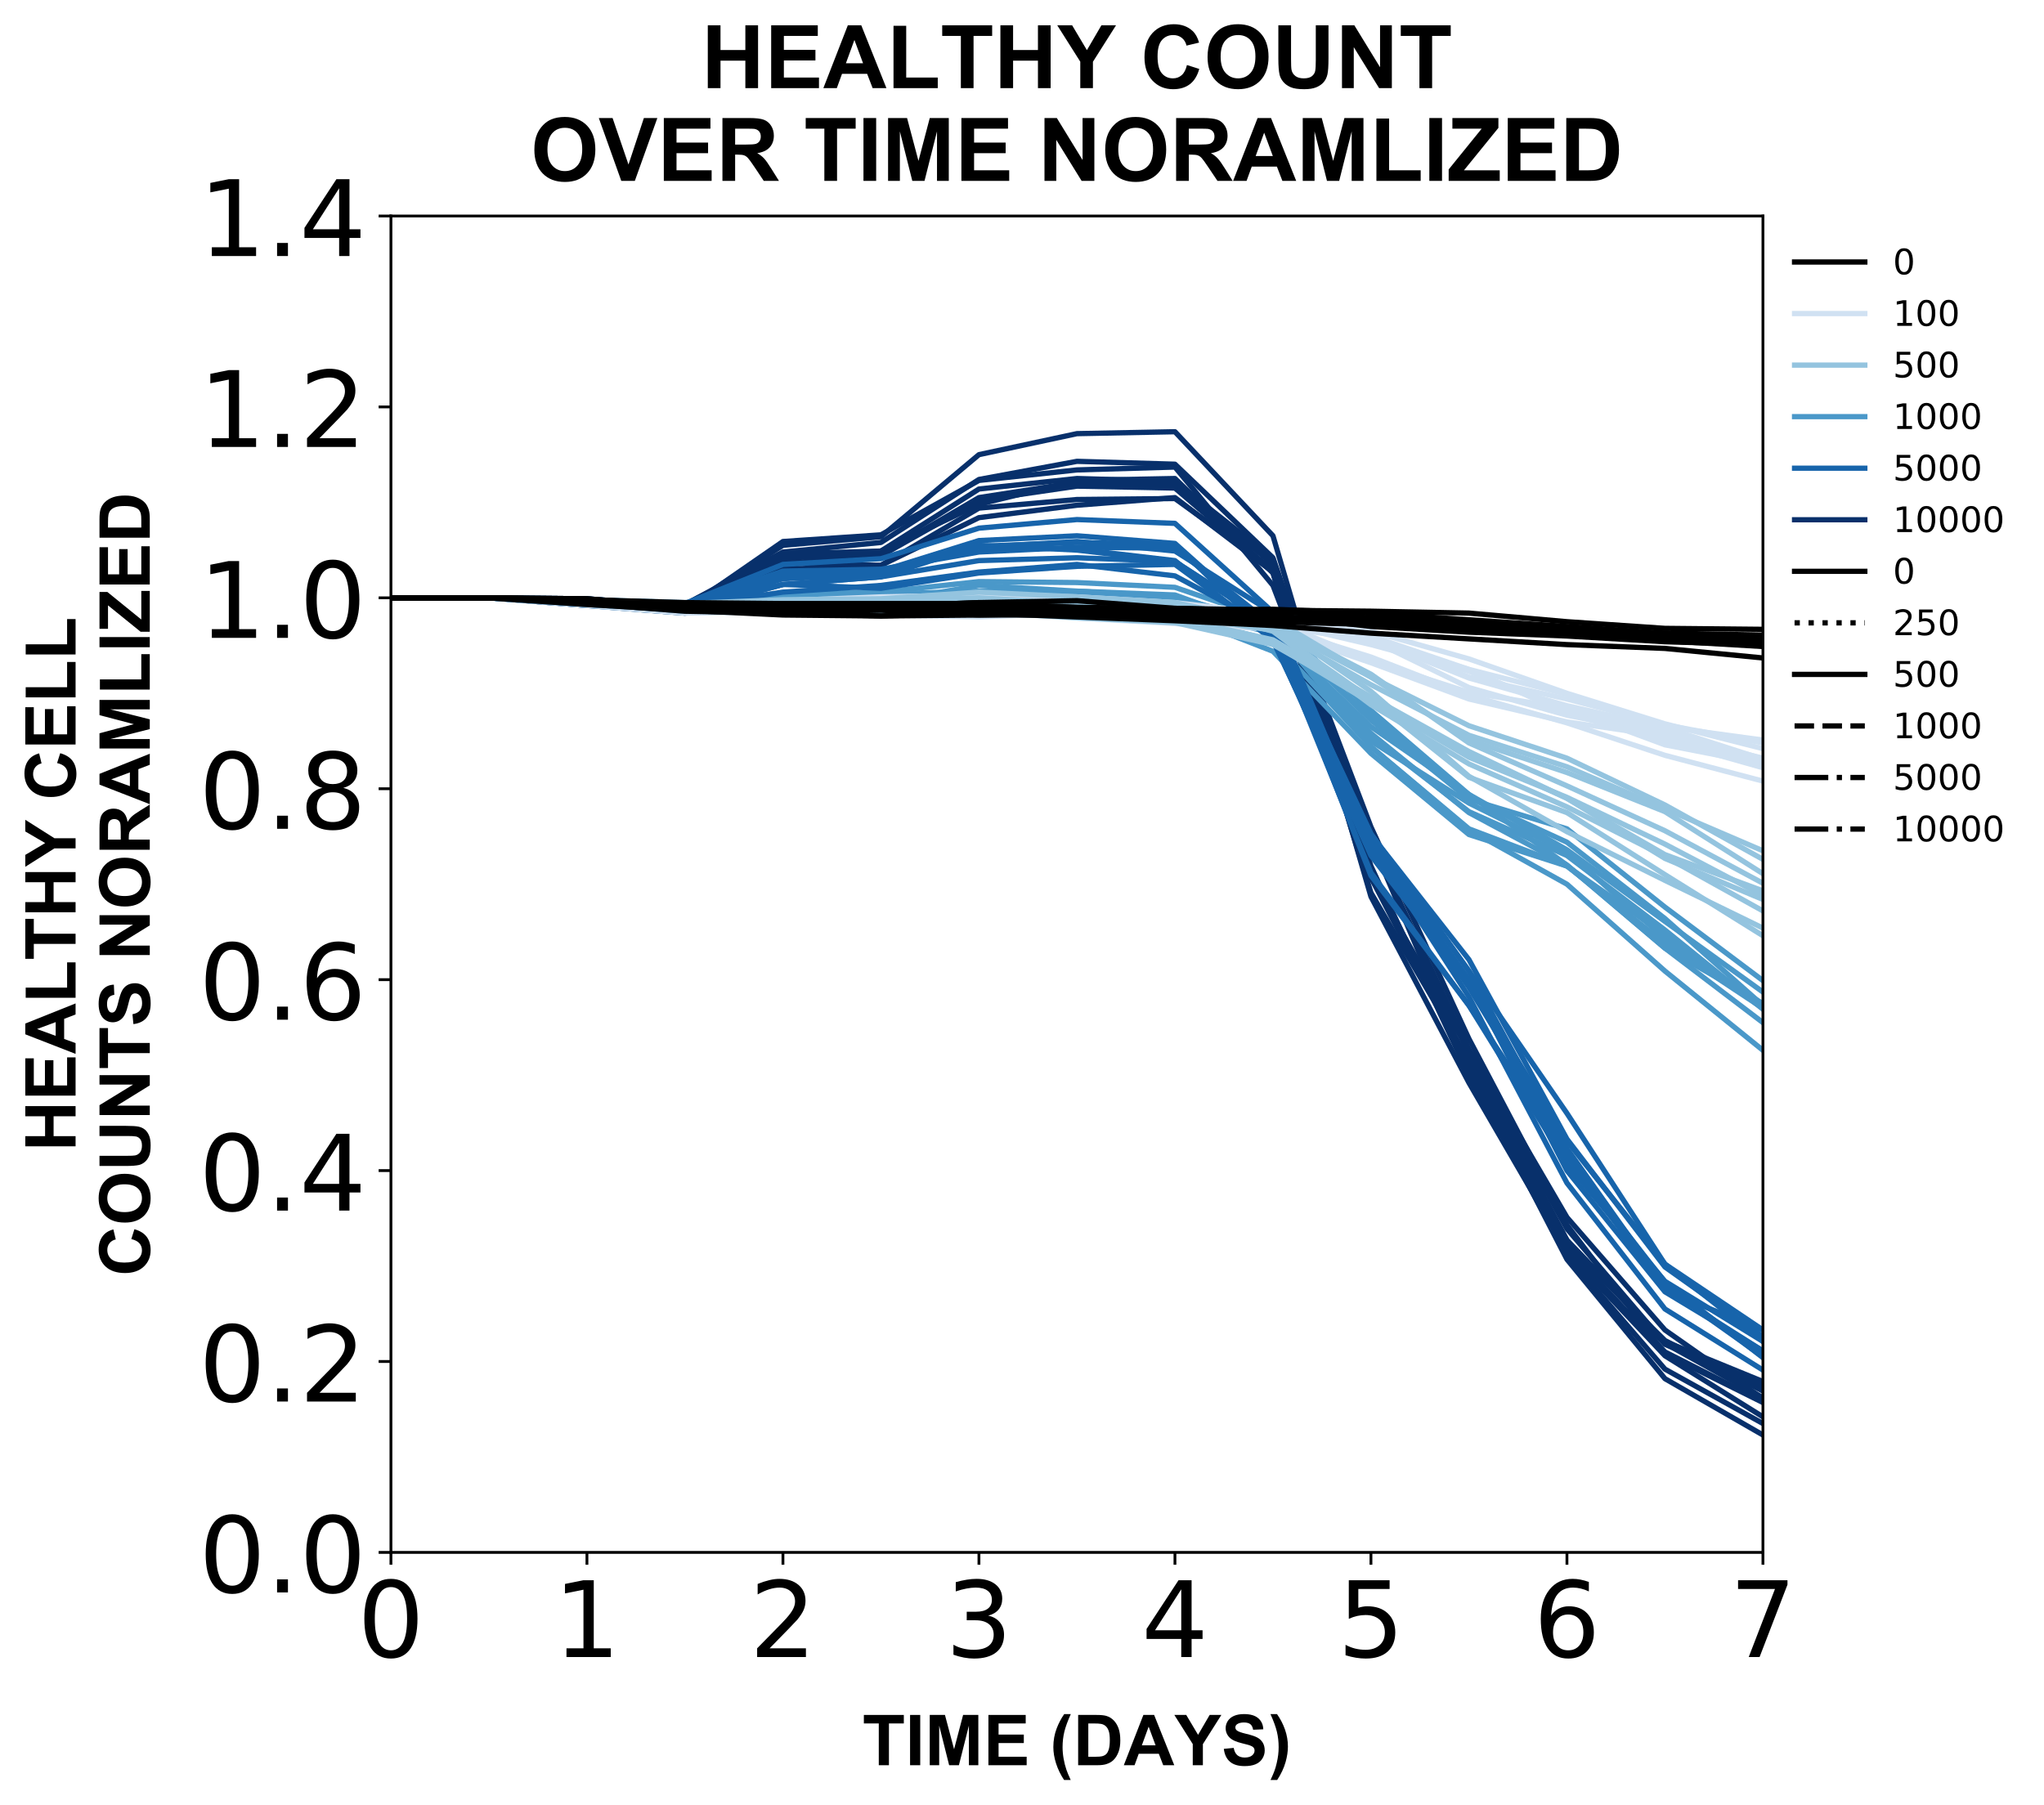 <?xml version="1.0" encoding="utf-8" standalone="no"?>
<!DOCTYPE svg PUBLIC "-//W3C//DTD SVG 1.1//EN"
  "http://www.w3.org/Graphics/SVG/1.1/DTD/svg11.dtd">
<!-- Created with matplotlib (https://matplotlib.org/) -->
<svg height="514.025pt" version="1.1" viewBox="0 0 581.91 514.025" width="581.91pt" xmlns="http://www.w3.org/2000/svg" xmlns:xlink="http://www.w3.org/1999/xlink">
 <defs>
  <style type="text/css">
*{stroke-linecap:butt;stroke-linejoin:round;}
  </style>
 </defs>
 <g id="figure_1">
  <g id="patch_1">
   <path d="M 0 514.025 
L 581.91 514.025 
L 581.91 0 
L 0 0 
z
" style="fill:#ffffff;"/>
  </g>
  <g id="axes_1">
   <g id="patch_2">
    <path d="M 111.297 442.022 
L 501.897 442.022 
L 501.897 61.502 
L 111.297 61.502 
z
" style="fill:#ffffff;"/>
   </g>
   <g id="matplotlib.axis_1">
    <g id="xtick_1">
     <g id="line2d_1">
      <defs>
       <path d="M 0 0 
L 0 3.5 
" id="m0e030bf7d9" style="stroke:#000000;stroke-width:0.8;"/>
      </defs>
      <g>
       <use style="stroke:#000000;stroke-width:0.8;" x="111.297" xlink:href="#m0e030bf7d9" y="442.022"/>
      </g>
     </g>
     <g id="text_1">
      <!-- 0 -->
      <defs>
       <path d="M 31.781 66.406 
Q 24.172 66.406 20.328 58.906 
Q 16.5 51.422 16.5 36.375 
Q 16.5 21.391 20.328 13.891 
Q 24.172 6.391 31.781 6.391 
Q 39.453 6.391 43.281 13.891 
Q 47.125 21.391 47.125 36.375 
Q 47.125 51.422 43.281 58.906 
Q 39.453 66.406 31.781 66.406 
z
M 31.781 74.219 
Q 44.047 74.219 50.516 64.516 
Q 56.984 54.828 56.984 36.375 
Q 56.984 17.969 50.516 8.266 
Q 44.047 -1.422 31.781 -1.422 
Q 19.531 -1.422 13.062 8.266 
Q 6.594 17.969 6.594 36.375 
Q 6.594 54.828 13.062 64.516 
Q 19.531 74.219 31.781 74.219 
z
" id="DejaVuSans-48"/>
      </defs>
      <g transform="translate(101.754 471.817)scale(0.3 -0.3)">
       <use xlink:href="#DejaVuSans-48"/>
      </g>
     </g>
    </g>
    <g id="xtick_2">
     <g id="line2d_2">
      <g>
       <use style="stroke:#000000;stroke-width:0.8;" x="167.097" xlink:href="#m0e030bf7d9" y="442.022"/>
      </g>
     </g>
     <g id="text_2">
      <!-- 1 -->
      <defs>
       <path d="M 12.406 8.297 
L 28.516 8.297 
L 28.516 63.922 
L 10.984 60.406 
L 10.984 69.391 
L 28.422 72.906 
L 38.281 72.906 
L 38.281 8.297 
L 54.391 8.297 
L 54.391 0 
L 12.406 0 
z
" id="DejaVuSans-49"/>
      </defs>
      <g transform="translate(157.554 471.817)scale(0.3 -0.3)">
       <use xlink:href="#DejaVuSans-49"/>
      </g>
     </g>
    </g>
    <g id="xtick_3">
     <g id="line2d_3">
      <g>
       <use style="stroke:#000000;stroke-width:0.8;" x="222.898" xlink:href="#m0e030bf7d9" y="442.022"/>
      </g>
     </g>
     <g id="text_3">
      <!-- 2 -->
      <defs>
       <path d="M 19.188 8.297 
L 53.609 8.297 
L 53.609 0 
L 7.328 0 
L 7.328 8.297 
Q 12.938 14.109 22.625 23.891 
Q 32.328 33.688 34.812 36.531 
Q 39.547 41.844 41.422 45.531 
Q 43.312 49.219 43.312 52.781 
Q 43.312 58.594 39.234 62.25 
Q 35.156 65.922 28.609 65.922 
Q 23.969 65.922 18.812 64.312 
Q 13.672 62.703 7.812 59.422 
L 7.812 69.391 
Q 13.766 71.781 18.938 73 
Q 24.125 74.219 28.422 74.219 
Q 39.75 74.219 46.484 68.547 
Q 53.219 62.891 53.219 53.422 
Q 53.219 48.922 51.531 44.891 
Q 49.859 40.875 45.406 35.406 
Q 44.188 33.984 37.641 27.219 
Q 31.109 20.453 19.188 8.297 
z
" id="DejaVuSans-50"/>
      </defs>
      <g transform="translate(213.354 471.817)scale(0.3 -0.3)">
       <use xlink:href="#DejaVuSans-50"/>
      </g>
     </g>
    </g>
    <g id="xtick_4">
     <g id="line2d_4">
      <g>
       <use style="stroke:#000000;stroke-width:0.8;" x="278.697" xlink:href="#m0e030bf7d9" y="442.022"/>
      </g>
     </g>
     <g id="text_4">
      <!-- 3 -->
      <defs>
       <path d="M 40.578 39.312 
Q 47.656 37.797 51.625 33 
Q 55.609 28.219 55.609 21.188 
Q 55.609 10.406 48.188 4.484 
Q 40.766 -1.422 27.094 -1.422 
Q 22.516 -1.422 17.656 -0.516 
Q 12.797 0.391 7.625 2.203 
L 7.625 11.719 
Q 11.719 9.328 16.594 8.109 
Q 21.484 6.891 26.812 6.891 
Q 36.078 6.891 40.938 10.547 
Q 45.797 14.203 45.797 21.188 
Q 45.797 27.641 41.281 31.266 
Q 36.766 34.906 28.719 34.906 
L 20.219 34.906 
L 20.219 43.016 
L 29.109 43.016 
Q 36.375 43.016 40.234 45.922 
Q 44.094 48.828 44.094 54.297 
Q 44.094 59.906 40.109 62.906 
Q 36.141 65.922 28.719 65.922 
Q 24.656 65.922 20.016 65.031 
Q 15.375 64.156 9.812 62.312 
L 9.812 71.094 
Q 15.438 72.656 20.344 73.438 
Q 25.25 74.219 29.594 74.219 
Q 40.828 74.219 47.359 69.109 
Q 53.906 64.016 53.906 55.328 
Q 53.906 49.266 50.438 45.094 
Q 46.969 40.922 40.578 39.312 
z
" id="DejaVuSans-51"/>
      </defs>
      <g transform="translate(269.154 471.817)scale(0.3 -0.3)">
       <use xlink:href="#DejaVuSans-51"/>
      </g>
     </g>
    </g>
    <g id="xtick_5">
     <g id="line2d_5">
      <g>
       <use style="stroke:#000000;stroke-width:0.8;" x="334.498" xlink:href="#m0e030bf7d9" y="442.022"/>
      </g>
     </g>
     <g id="text_5">
      <!-- 4 -->
      <defs>
       <path d="M 37.797 64.312 
L 12.891 25.391 
L 37.797 25.391 
z
M 35.203 72.906 
L 47.609 72.906 
L 47.609 25.391 
L 58.016 25.391 
L 58.016 17.188 
L 47.609 17.188 
L 47.609 0 
L 37.797 0 
L 37.797 17.188 
L 4.891 17.188 
L 4.891 26.703 
z
" id="DejaVuSans-52"/>
      </defs>
      <g transform="translate(324.954 471.817)scale(0.3 -0.3)">
       <use xlink:href="#DejaVuSans-52"/>
      </g>
     </g>
    </g>
    <g id="xtick_6">
     <g id="line2d_6">
      <g>
       <use style="stroke:#000000;stroke-width:0.8;" x="390.298" xlink:href="#m0e030bf7d9" y="442.022"/>
      </g>
     </g>
     <g id="text_6">
      <!-- 5 -->
      <defs>
       <path d="M 10.797 72.906 
L 49.516 72.906 
L 49.516 64.594 
L 19.828 64.594 
L 19.828 46.734 
Q 21.969 47.469 24.109 47.828 
Q 26.266 48.188 28.422 48.188 
Q 40.625 48.188 47.75 41.5 
Q 54.891 34.812 54.891 23.391 
Q 54.891 11.625 47.562 5.094 
Q 40.234 -1.422 26.906 -1.422 
Q 22.312 -1.422 17.547 -0.641 
Q 12.797 0.141 7.719 1.703 
L 7.719 11.625 
Q 12.109 9.234 16.797 8.062 
Q 21.484 6.891 26.703 6.891 
Q 35.156 6.891 40.078 11.328 
Q 45.016 15.766 45.016 23.391 
Q 45.016 31 40.078 35.438 
Q 35.156 39.891 26.703 39.891 
Q 22.75 39.891 18.812 39.016 
Q 14.891 38.141 10.797 36.281 
z
" id="DejaVuSans-53"/>
      </defs>
      <g transform="translate(380.754 471.817)scale(0.3 -0.3)">
       <use xlink:href="#DejaVuSans-53"/>
      </g>
     </g>
    </g>
    <g id="xtick_7">
     <g id="line2d_7">
      <g>
       <use style="stroke:#000000;stroke-width:0.8;" x="446.098" xlink:href="#m0e030bf7d9" y="442.022"/>
      </g>
     </g>
     <g id="text_7">
      <!-- 6 -->
      <defs>
       <path d="M 33.016 40.375 
Q 26.375 40.375 22.484 35.828 
Q 18.609 31.297 18.609 23.391 
Q 18.609 15.531 22.484 10.953 
Q 26.375 6.391 33.016 6.391 
Q 39.656 6.391 43.531 10.953 
Q 47.406 15.531 47.406 23.391 
Q 47.406 31.297 43.531 35.828 
Q 39.656 40.375 33.016 40.375 
z
M 52.594 71.297 
L 52.594 62.312 
Q 48.875 64.062 45.094 64.984 
Q 41.312 65.922 37.594 65.922 
Q 27.828 65.922 22.672 59.328 
Q 17.531 52.734 16.797 39.406 
Q 19.672 43.656 24.016 45.922 
Q 28.375 48.188 33.594 48.188 
Q 44.578 48.188 50.953 41.516 
Q 57.328 34.859 57.328 23.391 
Q 57.328 12.156 50.688 5.359 
Q 44.047 -1.422 33.016 -1.422 
Q 20.359 -1.422 13.672 8.266 
Q 6.984 17.969 6.984 36.375 
Q 6.984 53.656 15.188 63.938 
Q 23.391 74.219 37.203 74.219 
Q 40.922 74.219 44.703 73.484 
Q 48.484 72.75 52.594 71.297 
z
" id="DejaVuSans-54"/>
      </defs>
      <g transform="translate(436.554 471.817)scale(0.3 -0.3)">
       <use xlink:href="#DejaVuSans-54"/>
      </g>
     </g>
    </g>
    <g id="xtick_8">
     <g id="line2d_8">
      <g>
       <use style="stroke:#000000;stroke-width:0.8;" x="501.897" xlink:href="#m0e030bf7d9" y="442.022"/>
      </g>
     </g>
     <g id="text_8">
      <!-- 7 -->
      <defs>
       <path d="M 8.203 72.906 
L 55.078 72.906 
L 55.078 68.703 
L 28.609 0 
L 18.312 0 
L 43.219 64.594 
L 8.203 64.594 
z
" id="DejaVuSans-55"/>
      </defs>
      <g transform="translate(492.354 471.817)scale(0.3 -0.3)">
       <use xlink:href="#DejaVuSans-55"/>
      </g>
     </g>
    </g>
    <g id="text_9">
     <!-- TIME (DAYS) -->
     <defs>
      <path d="M 23.391 0 
L 23.391 59.469 
L 2.156 59.469 
L 2.156 71.578 
L 59.031 71.578 
L 59.031 59.469 
L 37.844 59.469 
L 37.844 0 
z
" id="Arial-BoldMT-84"/>
      <path d="M 6.844 0 
L 6.844 71.578 
L 21.297 71.578 
L 21.297 0 
z
" id="Arial-BoldMT-73"/>
      <path d="M 7.078 0 
L 7.078 71.578 
L 28.719 71.578 
L 41.703 22.75 
L 54.547 71.578 
L 76.219 71.578 
L 76.219 0 
L 62.797 0 
L 62.797 56.344 
L 48.578 0 
L 34.672 0 
L 20.516 56.344 
L 20.516 0 
z
" id="Arial-BoldMT-77"/>
      <path d="M 7.281 0 
L 7.281 71.578 
L 60.359 71.578 
L 60.359 59.469 
L 21.734 59.469 
L 21.734 43.609 
L 57.672 43.609 
L 57.672 31.547 
L 21.734 31.547 
L 21.734 12.062 
L 61.719 12.062 
L 61.719 0 
z
" id="Arial-BoldMT-69"/>
      <path id="Arial-BoldMT-32"/>
      <path d="M 29.938 -21.047 
L 20.516 -21.047 
Q 13.031 -9.766 9.125 2.391 
Q 5.219 14.547 5.219 25.922 
Q 5.219 40.047 10.062 52.641 
Q 14.266 63.578 20.703 72.797 
L 30.078 72.797 
Q 23.391 58.016 20.875 47.625 
Q 18.359 37.25 18.359 25.641 
Q 18.359 17.625 19.844 9.219 
Q 21.344 0.828 23.922 -6.734 
Q 25.641 -11.719 29.938 -21.047 
z
" id="Arial-BoldMT-40"/>
      <path d="M 7.234 71.578 
L 33.641 71.578 
Q 42.578 71.578 47.266 70.219 
Q 53.562 68.359 58.047 63.625 
Q 62.547 58.891 64.891 52.031 
Q 67.234 45.172 67.234 35.109 
Q 67.234 26.266 65.047 19.875 
Q 62.359 12.062 57.375 7.234 
Q 53.609 3.562 47.219 1.516 
Q 42.438 0 34.422 0 
L 7.234 0 
z
M 21.688 59.469 
L 21.688 12.062 
L 32.469 12.062 
Q 38.531 12.062 41.219 12.75 
Q 44.734 13.625 47.047 15.719 
Q 49.359 17.828 50.828 22.625 
Q 52.297 27.438 52.297 35.75 
Q 52.297 44.047 50.828 48.484 
Q 49.359 52.938 46.719 55.422 
Q 44.094 57.906 40.047 58.797 
Q 37.016 59.469 28.172 59.469 
z
" id="Arial-BoldMT-68"/>
      <path d="M 71.828 0 
L 56.109 0 
L 49.859 16.266 
L 21.234 16.266 
L 15.328 0 
L 0 0 
L 27.875 71.578 
L 43.172 71.578 
z
M 45.219 28.328 
L 35.359 54.891 
L 25.688 28.328 
z
" id="Arial-BoldMT-65"/>
      <path d="M 26.078 0 
L 26.078 30.125 
L -0.141 71.578 
L 16.797 71.578 
L 33.641 43.266 
L 50.141 71.578 
L 66.797 71.578 
L 40.484 30.031 
L 40.484 0 
z
" id="Arial-BoldMT-89"/>
      <path d="M 3.609 23.297 
L 17.672 24.656 
Q 18.953 17.578 22.828 14.25 
Q 26.703 10.938 33.297 10.938 
Q 40.281 10.938 43.812 13.891 
Q 47.359 16.844 47.359 20.797 
Q 47.359 23.344 45.875 25.125 
Q 44.391 26.906 40.672 28.219 
Q 38.141 29.109 29.109 31.344 
Q 17.484 34.234 12.797 38.422 
Q 6.203 44.344 6.203 52.828 
Q 6.203 58.297 9.297 63.062 
Q 12.406 67.828 18.234 70.312 
Q 24.078 72.797 32.328 72.797 
Q 45.797 72.797 52.609 66.891 
Q 59.422 60.984 59.766 51.125 
L 45.312 50.484 
Q 44.391 56 41.328 58.422 
Q 38.281 60.844 32.172 60.844 
Q 25.875 60.844 22.312 58.25 
Q 20.016 56.594 20.016 53.812 
Q 20.016 51.266 22.172 49.469 
Q 24.906 47.172 35.453 44.672 
Q 46 42.188 51.047 39.516 
Q 56.109 36.859 58.953 32.25 
Q 61.812 27.641 61.812 20.844 
Q 61.812 14.703 58.391 9.328 
Q 54.984 3.953 48.734 1.344 
Q 42.484 -1.266 33.156 -1.266 
Q 19.578 -1.266 12.297 5 
Q 5.031 11.281 3.609 23.297 
z
" id="Arial-BoldMT-83"/>
      <path d="M 3.375 -21.047 
Q 7.422 -12.359 9.078 -7.719 
Q 10.75 -3.078 12.156 2.969 
Q 13.578 9.031 14.25 14.469 
Q 14.938 19.922 14.938 25.641 
Q 14.938 37.25 12.453 47.625 
Q 9.969 58.016 3.266 72.797 
L 12.594 72.797 
Q 19.969 62.312 24.047 50.531 
Q 28.125 38.766 28.125 26.656 
Q 28.125 16.453 24.906 4.781 
Q 21.234 -8.297 12.844 -21.047 
z
" id="Arial-BoldMT-41"/>
     </defs>
     <g transform="translate(245.504 502.615)scale(0.2 -0.2)">
      <use xlink:href="#Arial-BoldMT-84"/>
      <use x="61.084" xlink:href="#Arial-BoldMT-73"/>
      <use x="88.867" xlink:href="#Arial-BoldMT-77"/>
      <use x="172.168" xlink:href="#Arial-BoldMT-69"/>
      <use x="238.867" xlink:href="#Arial-BoldMT-32"/>
      <use x="266.65" xlink:href="#Arial-BoldMT-40"/>
      <use x="299.951" xlink:href="#Arial-BoldMT-68"/>
      <use x="372.168" xlink:href="#Arial-BoldMT-65"/>
      <use x="444.244" xlink:href="#Arial-BoldMT-89"/>
      <use x="510.943" xlink:href="#Arial-BoldMT-83"/>
      <use x="577.643" xlink:href="#Arial-BoldMT-41"/>
     </g>
    </g>
   </g>
   <g id="matplotlib.axis_2">
    <g id="ytick_1">
     <g id="line2d_9">
      <defs>
       <path d="M 0 0 
L -3.5 0 
" id="m1763ba8759" style="stroke:#000000;stroke-width:0.8;"/>
      </defs>
      <g>
       <use style="stroke:#000000;stroke-width:0.8;" x="111.297" xlink:href="#m1763ba8759" y="442.022"/>
      </g>
     </g>
     <g id="text_10">
      <!-- 0.0 -->
      <defs>
       <path d="M 10.688 12.406 
L 21 12.406 
L 21 0 
L 10.688 0 
z
" id="DejaVuSans-46"/>
      </defs>
      <g transform="translate(56.588 453.419)scale(0.3 -0.3)">
       <use xlink:href="#DejaVuSans-48"/>
       <use x="63.623" xlink:href="#DejaVuSans-46"/>
       <use x="95.41" xlink:href="#DejaVuSans-48"/>
      </g>
     </g>
    </g>
    <g id="ytick_2">
     <g id="line2d_10">
      <g>
       <use style="stroke:#000000;stroke-width:0.8;" x="111.297" xlink:href="#m1763ba8759" y="387.662"/>
      </g>
     </g>
     <g id="text_11">
      <!-- 0.2 -->
      <g transform="translate(56.588 399.059)scale(0.3 -0.3)">
       <use xlink:href="#DejaVuSans-48"/>
       <use x="63.623" xlink:href="#DejaVuSans-46"/>
       <use x="95.41" xlink:href="#DejaVuSans-50"/>
      </g>
     </g>
    </g>
    <g id="ytick_3">
     <g id="line2d_11">
      <g>
       <use style="stroke:#000000;stroke-width:0.8;" x="111.297" xlink:href="#m1763ba8759" y="333.302"/>
      </g>
     </g>
     <g id="text_12">
      <!-- 0.4 -->
      <g transform="translate(56.588 344.699)scale(0.3 -0.3)">
       <use xlink:href="#DejaVuSans-48"/>
       <use x="63.623" xlink:href="#DejaVuSans-46"/>
       <use x="95.41" xlink:href="#DejaVuSans-52"/>
      </g>
     </g>
    </g>
    <g id="ytick_4">
     <g id="line2d_12">
      <g>
       <use style="stroke:#000000;stroke-width:0.8;" x="111.297" xlink:href="#m1763ba8759" y="278.942"/>
      </g>
     </g>
     <g id="text_13">
      <!-- 0.6 -->
      <g transform="translate(56.588 290.339)scale(0.3 -0.3)">
       <use xlink:href="#DejaVuSans-48"/>
       <use x="63.623" xlink:href="#DejaVuSans-46"/>
       <use x="95.41" xlink:href="#DejaVuSans-54"/>
      </g>
     </g>
    </g>
    <g id="ytick_5">
     <g id="line2d_13">
      <g>
       <use style="stroke:#000000;stroke-width:0.8;" x="111.297" xlink:href="#m1763ba8759" y="224.582"/>
      </g>
     </g>
     <g id="text_14">
      <!-- 0.8 -->
      <defs>
       <path d="M 31.781 34.625 
Q 24.75 34.625 20.719 30.859 
Q 16.703 27.094 16.703 20.516 
Q 16.703 13.922 20.719 10.156 
Q 24.75 6.391 31.781 6.391 
Q 38.812 6.391 42.859 10.172 
Q 46.922 13.969 46.922 20.516 
Q 46.922 27.094 42.891 30.859 
Q 38.875 34.625 31.781 34.625 
z
M 21.922 38.812 
Q 15.578 40.375 12.031 44.719 
Q 8.5 49.078 8.5 55.328 
Q 8.5 64.062 14.719 69.141 
Q 20.953 74.219 31.781 74.219 
Q 42.672 74.219 48.875 69.141 
Q 55.078 64.062 55.078 55.328 
Q 55.078 49.078 51.531 44.719 
Q 48 40.375 41.703 38.812 
Q 48.828 37.156 52.797 32.312 
Q 56.781 27.484 56.781 20.516 
Q 56.781 9.906 50.312 4.234 
Q 43.844 -1.422 31.781 -1.422 
Q 19.734 -1.422 13.25 4.234 
Q 6.781 9.906 6.781 20.516 
Q 6.781 27.484 10.781 32.312 
Q 14.797 37.156 21.922 38.812 
z
M 18.312 54.391 
Q 18.312 48.734 21.844 45.562 
Q 25.391 42.391 31.781 42.391 
Q 38.141 42.391 41.719 45.562 
Q 45.312 48.734 45.312 54.391 
Q 45.312 60.062 41.719 63.234 
Q 38.141 66.406 31.781 66.406 
Q 25.391 66.406 21.844 63.234 
Q 18.312 60.062 18.312 54.391 
z
" id="DejaVuSans-56"/>
      </defs>
      <g transform="translate(56.588 235.979)scale(0.3 -0.3)">
       <use xlink:href="#DejaVuSans-48"/>
       <use x="63.623" xlink:href="#DejaVuSans-46"/>
       <use x="95.41" xlink:href="#DejaVuSans-56"/>
      </g>
     </g>
    </g>
    <g id="ytick_6">
     <g id="line2d_14">
      <g>
       <use style="stroke:#000000;stroke-width:0.8;" x="111.297" xlink:href="#m1763ba8759" y="170.222"/>
      </g>
     </g>
     <g id="text_15">
      <!-- 1.0 -->
      <g transform="translate(56.588 181.619)scale(0.3 -0.3)">
       <use xlink:href="#DejaVuSans-49"/>
       <use x="63.623" xlink:href="#DejaVuSans-46"/>
       <use x="95.41" xlink:href="#DejaVuSans-48"/>
      </g>
     </g>
    </g>
    <g id="ytick_7">
     <g id="line2d_15">
      <g>
       <use style="stroke:#000000;stroke-width:0.8;" x="111.297" xlink:href="#m1763ba8759" y="115.862"/>
      </g>
     </g>
     <g id="text_16">
      <!-- 1.2 -->
      <g transform="translate(56.588 127.259)scale(0.3 -0.3)">
       <use xlink:href="#DejaVuSans-49"/>
       <use x="63.623" xlink:href="#DejaVuSans-46"/>
       <use x="95.41" xlink:href="#DejaVuSans-50"/>
      </g>
     </g>
    </g>
    <g id="ytick_8">
     <g id="line2d_16">
      <g>
       <use style="stroke:#000000;stroke-width:0.8;" x="111.297" xlink:href="#m1763ba8759" y="61.502"/>
      </g>
     </g>
     <g id="text_17">
      <!-- 1.4 -->
      <g transform="translate(56.588 72.899)scale(0.3 -0.3)">
       <use xlink:href="#DejaVuSans-49"/>
       <use x="63.623" xlink:href="#DejaVuSans-46"/>
       <use x="95.41" xlink:href="#DejaVuSans-52"/>
      </g>
     </g>
    </g>
    <g id="text_18">
     <!-- HEALTHY CELL -->
     <defs>
      <path d="M 7.328 0 
L 7.328 71.578 
L 21.781 71.578 
L 21.781 43.406 
L 50.094 43.406 
L 50.094 71.578 
L 64.547 71.578 
L 64.547 0 
L 50.094 0 
L 50.094 31.297 
L 21.781 31.297 
L 21.781 0 
z
" id="Arial-BoldMT-72"/>
      <path d="M 7.672 0 
L 7.672 71 
L 22.125 71 
L 22.125 12.062 
L 58.062 12.062 
L 58.062 0 
z
" id="Arial-BoldMT-76"/>
      <path d="M 53.078 26.312 
L 67.094 21.875 
Q 63.875 10.156 56.375 4.469 
Q 48.875 -1.219 37.359 -1.219 
Q 23.094 -1.219 13.906 8.516 
Q 4.734 18.266 4.734 35.156 
Q 4.734 53.031 13.953 62.906 
Q 23.188 72.797 38.234 72.797 
Q 51.375 72.797 59.578 65.047 
Q 64.453 60.453 66.891 51.859 
L 52.594 48.438 
Q 51.312 54 47.281 57.219 
Q 43.266 60.453 37.5 60.453 
Q 29.547 60.453 24.578 54.734 
Q 19.625 49.031 19.625 36.234 
Q 19.625 22.656 24.5 16.891 
Q 29.391 11.141 37.203 11.141 
Q 42.969 11.141 47.109 14.797 
Q 51.266 18.453 53.078 26.312 
z
" id="Arial-BoldMT-67"/>
     </defs>
     <g transform="translate(21.516 327.857)rotate(-90)scale(0.2 -0.2)">
      <use xlink:href="#Arial-BoldMT-72"/>
      <use x="72.217" xlink:href="#Arial-BoldMT-69"/>
      <use x="138.916" xlink:href="#Arial-BoldMT-65"/>
      <use x="211.133" xlink:href="#Arial-BoldMT-76"/>
      <use x="272.107" xlink:href="#Arial-BoldMT-84"/>
      <use x="333.191" xlink:href="#Arial-BoldMT-72"/>
      <use x="405.408" xlink:href="#Arial-BoldMT-89"/>
      <use x="472.092" xlink:href="#Arial-BoldMT-32"/>
      <use x="499.875" xlink:href="#Arial-BoldMT-67"/>
      <use x="572.092" xlink:href="#Arial-BoldMT-69"/>
      <use x="638.791" xlink:href="#Arial-BoldMT-76"/>
      <use x="699.875" xlink:href="#Arial-BoldMT-76"/>
     </g>
     <!-- COUNTS NORAMLIZED -->
     <defs>
      <path d="M 4.344 35.359 
Q 4.344 46.297 7.625 53.719 
Q 10.062 59.188 14.281 63.531 
Q 18.5 67.875 23.531 69.969 
Q 30.219 72.797 38.969 72.797 
Q 54.781 72.797 64.281 62.984 
Q 73.781 53.172 73.781 35.688 
Q 73.781 18.359 64.359 8.562 
Q 54.938 -1.219 39.156 -1.219 
Q 23.188 -1.219 13.766 8.516 
Q 4.344 18.266 4.344 35.359 
z
M 19.234 35.844 
Q 19.234 23.688 24.844 17.406 
Q 30.469 11.141 39.109 11.141 
Q 47.75 11.141 53.297 17.359 
Q 58.844 23.578 58.844 36.031 
Q 58.844 48.344 53.438 54.391 
Q 48.047 60.453 39.109 60.453 
Q 30.172 60.453 24.703 54.312 
Q 19.234 48.188 19.234 35.844 
z
" id="Arial-BoldMT-79"/>
      <path d="M 7.172 71.578 
L 21.625 71.578 
L 21.625 32.812 
Q 21.625 23.578 22.172 20.844 
Q 23.094 16.453 26.578 13.797 
Q 30.078 11.141 36.141 11.141 
Q 42.281 11.141 45.406 13.641 
Q 48.531 16.156 49.172 19.812 
Q 49.812 23.484 49.812 31.984 
L 49.812 71.578 
L 64.266 71.578 
L 64.266 33.984 
Q 64.266 21.094 63.094 15.766 
Q 61.922 10.453 58.766 6.781 
Q 55.609 3.125 50.328 0.953 
Q 45.062 -1.219 36.578 -1.219 
Q 26.312 -1.219 21.016 1.141 
Q 15.719 3.516 12.641 7.297 
Q 9.578 11.078 8.594 15.234 
Q 7.172 21.391 7.172 33.406 
z
" id="Arial-BoldMT-85"/>
      <path d="M 7.422 0 
L 7.422 71.578 
L 21.484 71.578 
L 50.781 23.781 
L 50.781 71.578 
L 64.203 71.578 
L 64.203 0 
L 49.703 0 
L 20.844 46.688 
L 20.844 0 
z
" id="Arial-BoldMT-78"/>
      <path d="M 7.328 0 
L 7.328 71.578 
L 37.75 71.578 
Q 49.219 71.578 54.422 69.641 
Q 59.625 67.719 62.75 62.781 
Q 65.875 57.859 65.875 51.516 
Q 65.875 43.453 61.125 38.203 
Q 56.391 32.953 46.969 31.594 
Q 51.656 28.859 54.703 25.578 
Q 57.766 22.312 62.938 13.969 
L 71.688 0 
L 54.391 0 
L 43.953 15.578 
Q 38.375 23.922 36.328 26.094 
Q 34.281 28.266 31.984 29.078 
Q 29.688 29.891 24.703 29.891 
L 21.781 29.891 
L 21.781 0 
z
M 21.781 41.312 
L 32.469 41.312 
Q 42.875 41.312 45.453 42.188 
Q 48.047 43.062 49.516 45.203 
Q 50.984 47.359 50.984 50.594 
Q 50.984 54.203 49.047 56.422 
Q 47.125 58.641 43.609 59.234 
Q 41.844 59.469 33.062 59.469 
L 21.781 59.469 
z
" id="Arial-BoldMT-82"/>
      <path d="M 1.078 0 
L 1.078 13.031 
L 38.672 59.469 
L 5.328 59.469 
L 5.328 71.578 
L 57.719 71.578 
L 57.719 60.359 
L 18.5 12.062 
L 59.234 12.062 
L 59.234 0 
z
" id="Arial-BoldMT-90"/>
     </defs>
     <g transform="translate(42.641 363.421)rotate(-90)scale(0.2 -0.2)">
      <use xlink:href="#Arial-BoldMT-67"/>
      <use x="72.217" xlink:href="#Arial-BoldMT-79"/>
      <use x="150" xlink:href="#Arial-BoldMT-85"/>
      <use x="222.217" xlink:href="#Arial-BoldMT-78"/>
      <use x="294.434" xlink:href="#Arial-BoldMT-84"/>
      <use x="355.518" xlink:href="#Arial-BoldMT-83"/>
      <use x="422.217" xlink:href="#Arial-BoldMT-32"/>
      <use x="450" xlink:href="#Arial-BoldMT-78"/>
      <use x="522.217" xlink:href="#Arial-BoldMT-79"/>
      <use x="600" xlink:href="#Arial-BoldMT-82"/>
      <use x="672.217" xlink:href="#Arial-BoldMT-65"/>
      <use x="744.434" xlink:href="#Arial-BoldMT-77"/>
      <use x="827.734" xlink:href="#Arial-BoldMT-76"/>
      <use x="888.818" xlink:href="#Arial-BoldMT-73"/>
      <use x="916.602" xlink:href="#Arial-BoldMT-90"/>
      <use x="977.686" xlink:href="#Arial-BoldMT-69"/>
      <use x="1044.385" xlink:href="#Arial-BoldMT-68"/>
     </g>
    </g>
   </g>
   <g id="line2d_17">
    <path clip-path="url(#p3b967ce9e6)" d="M 111.297 170.222 
L 139.197 170.222 
L 167.097 170.493 
L 194.998 172.668 
L 222.898 160.437 
L 250.798 158.262 
L 278.697 142.498 
L 306.598 138.421 
L 334.498 138.965 
L 362.397 162.883 
L 390.298 249.859 
L 418.197 303.675 
L 446.098 354.23 
L 473.998 381.682 
L 501.897 396.087 
" style="fill:none;stroke:#08306b;stroke-linecap:square;stroke-width:1.5;"/>
   </g>
   <g id="line2d_18">
    <path clip-path="url(#p3b967ce9e6)" d="M 111.297 170.222 
L 139.197 170.222 
L 167.097 171.309 
L 194.998 173.483 
L 222.898 154.185 
L 250.798 152.283 
L 278.697 136.79 
L 306.598 133.8 
L 334.498 132.985 
L 362.397 166.688 
L 390.298 239.531 
L 418.197 300.142 
L 446.098 353.143 
L 473.998 382.769 
L 501.897 394.728 
" style="fill:none;stroke:#08306b;stroke-linecap:square;stroke-width:1.5;"/>
   </g>
   <g id="line2d_19">
    <path clip-path="url(#p3b967ce9e6)" d="M 111.297 170.222 
L 139.197 170.222 
L 167.097 171.581 
L 194.998 172.94 
L 222.898 155.273 
L 250.798 152.826 
L 278.697 129.452 
L 306.598 123.472 
L 334.498 122.928 
L 362.397 152.555 
L 390.298 247.413 
L 418.197 304.491 
L 446.098 355.317 
L 473.998 384.944 
L 501.897 399.077 
" style="fill:none;stroke:#08306b;stroke-linecap:square;stroke-width:1.5;"/>
   </g>
   <g id="line2d_20">
    <path clip-path="url(#p3b967ce9e6)" d="M 111.297 170.222 
L 139.197 170.222 
L 167.097 171.037 
L 194.998 172.124 
L 222.898 157.719 
L 250.798 156.903 
L 278.697 143.585 
L 306.598 136.79 
L 334.498 136.247 
L 362.397 163.155 
L 390.298 254.208 
L 418.197 302.045 
L 446.098 353.143 
L 473.998 381.954 
L 501.897 393.369 
" style="fill:none;stroke:#08306b;stroke-linecap:square;stroke-width:1.5;"/>
   </g>
   <g id="line2d_21">
    <path clip-path="url(#p3b967ce9e6)" d="M 111.297 170.222 
L 139.197 170.222 
L 167.097 172.396 
L 194.998 174.57 
L 222.898 160.165 
L 250.798 160.98 
L 278.697 147.39 
L 306.598 143.857 
L 334.498 141.683 
L 362.397 162.883 
L 390.298 249.859 
L 418.197 299.327 
L 446.098 349.881 
L 473.998 382.497 
L 501.897 397.99 
" style="fill:none;stroke:#08306b;stroke-linecap:square;stroke-width:1.5;"/>
   </g>
   <g id="line2d_22">
    <path clip-path="url(#p3b967ce9e6)" d="M 111.297 170.222 
L 139.197 170.222 
L 167.097 172.396 
L 194.998 174.027 
L 222.898 162.068 
L 250.798 160.98 
L 278.697 144.672 
L 306.598 142.226 
L 334.498 141.954 
L 362.397 162.068 
L 390.298 235.454 
L 418.197 295.793 
L 446.098 348.794 
L 473.998 385.487 
L 501.897 399.349 
" style="fill:none;stroke:#08306b;stroke-linecap:square;stroke-width:1.5;"/>
   </g>
   <g id="line2d_23">
    <path clip-path="url(#p3b967ce9e6)" d="M 111.297 170.222 
L 139.197 170.222 
L 167.097 170.765 
L 194.998 173.483 
L 222.898 159.078 
L 250.798 156.903 
L 278.697 139.236 
L 306.598 136.247 
L 334.498 137.062 
L 362.397 159.078 
L 390.298 255.295 
L 418.197 308.296 
L 446.098 356.405 
L 473.998 386.031 
L 501.897 403.426 
" style="fill:none;stroke:#08306b;stroke-linecap:square;stroke-width:1.5;"/>
   </g>
   <g id="line2d_24">
    <path clip-path="url(#p3b967ce9e6)" d="M 111.297 170.222 
L 139.197 170.222 
L 167.097 171.037 
L 194.998 172.94 
L 222.898 158.806 
L 250.798 157.719 
L 278.697 142.226 
L 306.598 137.877 
L 334.498 137.606 
L 362.397 160.165 
L 390.298 246.597 
L 418.197 306.122 
L 446.098 357.492 
L 473.998 389.836 
L 501.897 405.329 
" style="fill:none;stroke:#08306b;stroke-linecap:square;stroke-width:1.5;"/>
   </g>
   <g id="line2d_25">
    <path clip-path="url(#p3b967ce9e6)" d="M 111.297 170.222 
L 139.197 170.222 
L 167.097 171.309 
L 194.998 172.668 
L 222.898 160.98 
L 250.798 157.991 
L 278.697 141.683 
L 306.598 137.334 
L 334.498 137.334 
L 362.397 160.709 
L 390.298 239.259 
L 418.197 304.491 
L 446.098 358.579 
L 473.998 392.554 
L 501.897 408.59 
" style="fill:none;stroke:#08306b;stroke-linecap:square;stroke-width:1.5;"/>
   </g>
   <g id="line2d_26">
    <path clip-path="url(#p3b967ce9e6)" d="M 111.297 170.222 
L 139.197 170.222 
L 167.097 171.309 
L 194.998 172.124 
L 222.898 157.175 
L 250.798 154.457 
L 278.697 136.518 
L 306.598 131.354 
L 334.498 132.17 
L 362.397 158.806 
L 390.298 239.259 
L 418.197 298.783 
L 446.098 346.62 
L 473.998 378.692 
L 501.897 398.262 
" style="fill:none;stroke:#08306b;stroke-linecap:square;stroke-width:1.5;"/>
   </g>
   <g id="line2d_27">
    <path clip-path="url(#p3b967ce9e6)" d="M 111.297 170.222 
L 139.197 170.222 
L 167.097 171.037 
L 194.998 172.94 
L 222.898 171.309 
L 250.798 171.309 
L 278.697 171.037 
L 306.598 171.309 
L 334.498 173.483 
L 362.397 178.104 
L 390.298 205.012 
L 418.197 227.571 
L 446.098 235.997 
L 473.998 258.285 
L 501.897 279.213 
" style="fill:none;stroke:#4a98c9;stroke-linecap:square;stroke-width:1.5;"/>
   </g>
   <g id="line2d_28">
    <path clip-path="url(#p3b967ce9e6)" d="M 111.297 170.222 
L 139.197 170.222 
L 167.097 171.309 
L 194.998 173.483 
L 222.898 170.765 
L 250.798 170.765 
L 278.697 170.765 
L 306.598 173.211 
L 334.498 175.386 
L 362.397 182.453 
L 390.298 212.622 
L 418.197 235.997 
L 446.098 246.597 
L 473.998 268.613 
L 501.897 287.096 
" style="fill:none;stroke:#4a98c9;stroke-linecap:square;stroke-width:1.5;"/>
   </g>
   <g id="line2d_29">
    <path clip-path="url(#p3b967ce9e6)" d="M 111.297 170.222 
L 139.197 170.222 
L 167.097 171.581 
L 194.998 172.94 
L 222.898 172.668 
L 250.798 171.852 
L 278.697 170.765 
L 306.598 171.309 
L 334.498 173.483 
L 362.397 180.278 
L 390.298 206.915 
L 418.197 226.212 
L 446.098 241.977 
L 473.998 262.362 
L 501.897 282.475 
" style="fill:none;stroke:#4a98c9;stroke-linecap:square;stroke-width:1.5;"/>
   </g>
   <g id="line2d_30">
    <path clip-path="url(#p3b967ce9e6)" d="M 111.297 170.222 
L 139.197 170.222 
L 167.097 170.765 
L 194.998 171.852 
L 222.898 170.222 
L 250.798 169.134 
L 278.697 168.319 
L 306.598 168.319 
L 334.498 169.406 
L 362.397 179.463 
L 390.298 203.925 
L 418.197 227.028 
L 446.098 239.802 
L 473.998 261.546 
L 501.897 286.28 
" style="fill:none;stroke:#4a98c9;stroke-linecap:square;stroke-width:1.5;"/>
   </g>
   <g id="line2d_31">
    <path clip-path="url(#p3b967ce9e6)" d="M 111.297 170.222 
L 139.197 170.222 
L 167.097 172.396 
L 194.998 174.57 
L 222.898 172.668 
L 250.798 172.94 
L 278.697 172.124 
L 306.598 171.852 
L 334.498 172.668 
L 362.397 179.463 
L 390.298 210.992 
L 418.197 228.659 
L 446.098 242.52 
L 473.998 267.254 
L 501.897 286.008 
" style="fill:none;stroke:#4a98c9;stroke-linecap:square;stroke-width:1.5;"/>
   </g>
   <g id="line2d_32">
    <path clip-path="url(#p3b967ce9e6)" d="M 111.297 170.222 
L 139.197 170.222 
L 167.097 172.124 
L 194.998 173.755 
L 222.898 171.581 
L 250.798 171.581 
L 278.697 166.688 
L 306.598 168.319 
L 334.498 169.95 
L 362.397 177.832 
L 390.298 209.633 
L 418.197 231.105 
L 446.098 243.608 
L 473.998 264.808 
L 501.897 287.367 
" style="fill:none;stroke:#4a98c9;stroke-linecap:square;stroke-width:1.5;"/>
   </g>
   <g id="line2d_33">
    <path clip-path="url(#p3b967ce9e6)" d="M 111.297 170.222 
L 139.197 170.222 
L 167.097 171.037 
L 194.998 173.755 
L 222.898 172.668 
L 250.798 171.852 
L 278.697 170.765 
L 306.598 172.396 
L 334.498 174.57 
L 362.397 185.442 
L 390.298 214.525 
L 418.197 237.628 
L 446.098 246.597 
L 473.998 266.167 
L 501.897 287.096 
" style="fill:none;stroke:#4a98c9;stroke-linecap:square;stroke-width:1.5;"/>
   </g>
   <g id="line2d_34">
    <path clip-path="url(#p3b967ce9e6)" d="M 111.297 170.222 
L 139.197 170.222 
L 167.097 171.309 
L 194.998 172.94 
L 222.898 170.493 
L 250.798 170.493 
L 278.697 169.406 
L 306.598 169.678 
L 334.498 170.765 
L 362.397 178.647 
L 390.298 208.817 
L 418.197 231.377 
L 446.098 246.326 
L 473.998 269.972 
L 501.897 291.173 
" style="fill:none;stroke:#4a98c9;stroke-linecap:square;stroke-width:1.5;"/>
   </g>
   <g id="line2d_35">
    <path clip-path="url(#p3b967ce9e6)" d="M 111.297 170.222 
L 139.197 170.222 
L 167.097 171.581 
L 194.998 172.94 
L 222.898 169.95 
L 250.798 170.222 
L 278.697 169.134 
L 306.598 170.222 
L 334.498 171.581 
L 362.397 178.647 
L 390.298 212.622 
L 418.197 236.269 
L 446.098 251.762 
L 473.998 276.495 
L 501.897 299.055 
" style="fill:none;stroke:#4a98c9;stroke-linecap:square;stroke-width:1.5;"/>
   </g>
   <g id="line2d_36">
    <path clip-path="url(#p3b967ce9e6)" d="M 111.297 170.222 
L 139.197 170.222 
L 167.097 170.765 
L 194.998 171.581 
L 222.898 169.134 
L 250.798 168.591 
L 278.697 165.601 
L 306.598 165.873 
L 334.498 167.232 
L 362.397 176.745 
L 390.298 202.294 
L 418.197 226.212 
L 446.098 246.326 
L 473.998 269.972 
L 501.897 285.737 
" style="fill:none;stroke:#4a98c9;stroke-linecap:square;stroke-width:1.5;"/>
   </g>
   <g id="line2d_37">
    <path clip-path="url(#p3b967ce9e6)" d="M 111.297 170.222 
L 139.197 170.222 
L 167.097 171.037 
L 194.998 173.211 
L 222.898 174.299 
L 250.798 173.483 
L 278.697 175.114 
L 306.598 174.57 
L 334.498 175.929 
L 362.397 178.376 
L 390.298 182.181 
L 418.197 195.771 
L 446.098 203.653 
L 473.998 209.089 
L 501.897 215.884 
" style="fill:none;stroke:#d0e1f2;stroke-linecap:square;stroke-width:1.5;"/>
   </g>
   <g id="line2d_38">
    <path clip-path="url(#p3b967ce9e6)" d="M 111.297 170.222 
L 139.197 170.222 
L 167.097 171.581 
L 194.998 174.027 
L 222.898 172.668 
L 250.798 172.396 
L 278.697 172.124 
L 306.598 172.94 
L 334.498 174.299 
L 362.397 175.386 
L 390.298 182.181 
L 418.197 192.781 
L 446.098 199.032 
L 473.998 206.371 
L 501.897 211.535 
" style="fill:none;stroke:#d0e1f2;stroke-linecap:square;stroke-width:1.5;"/>
   </g>
   <g id="line2d_39">
    <path clip-path="url(#p3b967ce9e6)" d="M 111.297 170.222 
L 139.197 170.222 
L 167.097 171.037 
L 194.998 172.396 
L 222.898 173.211 
L 250.798 172.124 
L 278.697 171.037 
L 306.598 171.037 
L 334.498 172.94 
L 362.397 175.929 
L 390.298 182.453 
L 418.197 190.607 
L 446.098 197.673 
L 473.998 206.915 
L 501.897 210.72 
" style="fill:none;stroke:#d0e1f2;stroke-linecap:square;stroke-width:1.5;"/>
   </g>
   <g id="line2d_40">
    <path clip-path="url(#p3b967ce9e6)" d="M 111.297 170.222 
L 139.197 170.222 
L 167.097 171.581 
L 194.998 172.668 
L 222.898 172.668 
L 250.798 173.211 
L 278.697 172.668 
L 306.598 173.483 
L 334.498 174.299 
L 362.397 178.376 
L 390.298 187.073 
L 418.197 197.945 
L 446.098 205.827 
L 473.998 215.069 
L 501.897 222.407 
" style="fill:none;stroke:#d0e1f2;stroke-linecap:square;stroke-width:1.5;"/>
   </g>
   <g id="line2d_41">
    <path clip-path="url(#p3b967ce9e6)" d="M 111.297 170.222 
L 139.197 170.222 
L 167.097 172.396 
L 194.998 174.57 
L 222.898 174.299 
L 250.798 175.114 
L 278.697 175.658 
L 306.598 174.57 
L 334.498 174.842 
L 362.397 176.745 
L 390.298 188.16 
L 418.197 197.13 
L 446.098 201.75 
L 473.998 212.079 
L 501.897 217.515 
" style="fill:none;stroke:#d0e1f2;stroke-linecap:square;stroke-width:1.5;"/>
   </g>
   <g id="line2d_42">
    <path clip-path="url(#p3b967ce9e6)" d="M 111.297 170.222 
L 139.197 170.222 
L 167.097 172.124 
L 194.998 173.755 
L 222.898 174.57 
L 250.798 174.57 
L 278.697 173.755 
L 306.598 175.929 
L 334.498 177.56 
L 362.397 179.191 
L 390.298 188.704 
L 418.197 199.032 
L 446.098 205.556 
L 473.998 209.633 
L 501.897 217.243 
" style="fill:none;stroke:#d0e1f2;stroke-linecap:square;stroke-width:1.5;"/>
   </g>
   <g id="line2d_43">
    <path clip-path="url(#p3b967ce9e6)" d="M 111.297 170.222 
L 139.197 170.222 
L 167.097 170.765 
L 194.998 173.483 
L 222.898 173.755 
L 250.798 173.211 
L 278.697 172.94 
L 306.598 174.027 
L 334.498 175.114 
L 362.397 177.56 
L 390.298 181.909 
L 418.197 193.053 
L 446.098 200.935 
L 473.998 207.186 
L 501.897 216.156 
" style="fill:none;stroke:#d0e1f2;stroke-linecap:square;stroke-width:1.5;"/>
   </g>
   <g id="line2d_44">
    <path clip-path="url(#p3b967ce9e6)" d="M 111.297 170.222 
L 139.197 170.222 
L 167.097 171.309 
L 194.998 172.94 
L 222.898 173.483 
L 250.798 172.94 
L 278.697 172.94 
L 306.598 173.755 
L 334.498 175.114 
L 362.397 177.017 
L 390.298 183.54 
L 418.197 191.15 
L 446.098 201.75 
L 473.998 208.545 
L 501.897 217.515 
" style="fill:none;stroke:#d0e1f2;stroke-linecap:square;stroke-width:1.5;"/>
   </g>
   <g id="line2d_45">
    <path clip-path="url(#p3b967ce9e6)" d="M 111.297 170.222 
L 139.197 170.222 
L 167.097 171.037 
L 194.998 172.396 
L 222.898 172.94 
L 250.798 172.668 
L 278.697 172.94 
L 306.598 174.299 
L 334.498 174.842 
L 362.397 176.745 
L 390.298 181.094 
L 418.197 190.607 
L 446.098 203.109 
L 473.998 210.72 
L 501.897 218.602 
" style="fill:none;stroke:#d0e1f2;stroke-linecap:square;stroke-width:1.5;"/>
   </g>
   <g id="line2d_46">
    <path clip-path="url(#p3b967ce9e6)" d="M 111.297 170.222 
L 139.197 170.222 
L 167.097 171.037 
L 194.998 171.852 
L 222.898 171.037 
L 250.798 169.95 
L 278.697 169.406 
L 306.598 169.95 
L 334.498 171.581 
L 362.397 174.842 
L 390.298 179.735 
L 418.197 187.617 
L 446.098 197.402 
L 473.998 206.099 
L 501.897 213.166 
" style="fill:none;stroke:#d0e1f2;stroke-linecap:square;stroke-width:1.5;"/>
   </g>
   <g id="line2d_47">
    <path clip-path="url(#p3b967ce9e6)" d="M 111.297 170.222 
L 139.197 170.222 
L 167.097 170.493 
L 194.998 172.668 
L 222.898 168.591 
L 250.798 166.688 
L 278.697 162.883 
L 306.598 160.709 
L 334.498 163.97 
L 362.397 178.919 
L 390.298 237.628 
L 418.197 273.234 
L 446.098 324.332 
L 473.998 360.753 
L 501.897 380.595 
" style="fill:none;stroke:#1764ab;stroke-linecap:square;stroke-width:1.5;"/>
   </g>
   <g id="line2d_48">
    <path clip-path="url(#p3b967ce9e6)" d="M 111.297 170.222 
L 139.197 170.222 
L 167.097 171.037 
L 194.998 173.483 
L 222.898 163.427 
L 250.798 162.883 
L 278.697 155.544 
L 306.598 156.36 
L 334.498 159.621 
L 362.397 182.453 
L 390.298 241.433 
L 418.197 281.116 
L 446.098 327.05 
L 473.998 366.461 
L 501.897 386.303 
" style="fill:none;stroke:#1764ab;stroke-linecap:square;stroke-width:1.5;"/>
   </g>
   <g id="line2d_49">
    <path clip-path="url(#p3b967ce9e6)" d="M 111.297 170.222 
L 139.197 170.222 
L 167.097 171.581 
L 194.998 172.94 
L 222.898 166.416 
L 250.798 164.242 
L 278.697 159.621 
L 306.598 158.806 
L 334.498 159.893 
L 362.397 178.104 
L 390.298 249.315 
L 418.197 286.28 
L 446.098 328.953 
L 473.998 367.548 
L 501.897 378.692 
" style="fill:none;stroke:#1764ab;stroke-linecap:square;stroke-width:1.5;"/>
   </g>
   <g id="line2d_50">
    <path clip-path="url(#p3b967ce9e6)" d="M 111.297 170.222 
L 139.197 170.222 
L 167.097 170.765 
L 194.998 171.852 
L 222.898 162.611 
L 250.798 162.068 
L 278.697 157.175 
L 306.598 155.816 
L 334.498 156.088 
L 362.397 178.104 
L 390.298 237.356 
L 418.197 276.495 
L 446.098 327.866 
L 473.998 367.005 
L 501.897 384.672 
" style="fill:none;stroke:#1764ab;stroke-linecap:square;stroke-width:1.5;"/>
   </g>
   <g id="line2d_51">
    <path clip-path="url(#p3b967ce9e6)" d="M 111.297 170.222 
L 139.197 170.222 
L 167.097 171.852 
L 194.998 174.027 
L 222.898 166.416 
L 250.798 167.504 
L 278.697 163.155 
L 306.598 161.252 
L 334.498 160.709 
L 362.397 181.094 
L 390.298 238.443 
L 418.197 279.485 
L 446.098 324.876 
L 473.998 359.938 
L 501.897 378.692 
" style="fill:none;stroke:#1764ab;stroke-linecap:square;stroke-width:1.5;"/>
   </g>
   <g id="line2d_52">
    <path clip-path="url(#p3b967ce9e6)" d="M 111.297 170.222 
L 139.197 170.222 
L 167.097 172.124 
L 194.998 173.755 
L 222.898 166.416 
L 250.798 164.242 
L 278.697 155.273 
L 306.598 156.632 
L 334.498 159.893 
L 362.397 177.832 
L 390.298 237.9 
L 418.197 276.495 
L 446.098 316.994 
L 473.998 359.938 
L 501.897 381.954 
" style="fill:none;stroke:#1764ab;stroke-linecap:square;stroke-width:1.5;"/>
   </g>
   <g id="line2d_53">
    <path clip-path="url(#p3b967ce9e6)" d="M 111.297 170.222 
L 139.197 170.222 
L 167.097 171.037 
L 194.998 173.755 
L 222.898 163.97 
L 250.798 162.611 
L 278.697 153.914 
L 306.598 152.555 
L 334.498 154.729 
L 362.397 179.735 
L 390.298 248.5 
L 418.197 286.28 
L 446.098 331.399 
L 473.998 364.83 
L 501.897 381.954 
" style="fill:none;stroke:#1764ab;stroke-linecap:square;stroke-width:1.5;"/>
   </g>
   <g id="line2d_54">
    <path clip-path="url(#p3b967ce9e6)" d="M 111.297 170.222 
L 139.197 170.222 
L 167.097 171.037 
L 194.998 172.668 
L 222.898 164.514 
L 250.798 163.155 
L 278.697 155.816 
L 306.598 154.185 
L 334.498 156.903 
L 362.397 174.57 
L 390.298 240.618 
L 418.197 283.834 
L 446.098 336.835 
L 473.998 372.713 
L 501.897 390.108 
" style="fill:none;stroke:#1764ab;stroke-linecap:square;stroke-width:1.5;"/>
   </g>
   <g id="line2d_55">
    <path clip-path="url(#p3b967ce9e6)" d="M 111.297 170.222 
L 139.197 170.222 
L 167.097 172.124 
L 194.998 173.483 
L 222.898 164.786 
L 250.798 163.427 
L 278.697 155.544 
L 306.598 154.457 
L 334.498 155.001 
L 362.397 181.909 
L 390.298 243.608 
L 418.197 279.757 
L 446.098 329.225 
L 473.998 365.102 
L 501.897 386.574 
" style="fill:none;stroke:#1764ab;stroke-linecap:square;stroke-width:1.5;"/>
   </g>
   <g id="line2d_56">
    <path clip-path="url(#p3b967ce9e6)" d="M 111.297 170.222 
L 139.197 170.222 
L 167.097 171.037 
L 194.998 171.852 
L 222.898 160.709 
L 250.798 159.078 
L 278.697 150.38 
L 306.598 147.934 
L 334.498 149.021 
L 362.397 174.299 
L 390.298 240.074 
L 418.197 278.942 
L 446.098 333.302 
L 473.998 367.82 
L 501.897 384.672 
" style="fill:none;stroke:#1764ab;stroke-linecap:square;stroke-width:1.5;"/>
   </g>
   <g id="line2d_57">
    <path clip-path="url(#p3b967ce9e6)" d="M 111.297 170.222 
L 139.197 170.222 
L 167.097 171.309 
L 194.998 173.211 
L 222.898 173.483 
L 250.798 173.755 
L 278.697 174.299 
L 306.598 173.755 
L 334.498 175.386 
L 362.397 179.463 
L 390.298 199.032 
L 418.197 221.32 
L 446.098 231.377 
L 473.998 249.044 
L 501.897 266.439 
" style="fill:none;stroke:#94c4df;stroke-linecap:square;stroke-width:1.5;"/>
   </g>
   <g id="line2d_58">
    <path clip-path="url(#p3b967ce9e6)" d="M 111.297 170.222 
L 139.197 170.222 
L 167.097 171.581 
L 194.998 173.755 
L 222.898 172.94 
L 250.798 172.94 
L 278.697 172.124 
L 306.598 172.94 
L 334.498 175.114 
L 362.397 176.201 
L 390.298 192.781 
L 418.197 206.643 
L 446.098 215.884 
L 473.998 229.202 
L 501.897 244.695 
" style="fill:none;stroke:#94c4df;stroke-linecap:square;stroke-width:1.5;"/>
   </g>
   <g id="line2d_59">
    <path clip-path="url(#p3b967ce9e6)" d="M 111.297 170.222 
L 139.197 170.222 
L 167.097 171.581 
L 194.998 172.94 
L 222.898 172.668 
L 250.798 172.94 
L 278.697 172.396 
L 306.598 173.483 
L 334.498 175.929 
L 362.397 182.181 
L 390.298 198.489 
L 418.197 213.981 
L 446.098 227.3 
L 473.998 243.336 
L 501.897 253.664 
" style="fill:none;stroke:#94c4df;stroke-linecap:square;stroke-width:1.5;"/>
   </g>
   <g id="line2d_60">
    <path clip-path="url(#p3b967ce9e6)" d="M 111.297 170.222 
L 139.197 170.222 
L 167.097 171.037 
L 194.998 172.124 
L 222.898 171.037 
L 250.798 171.037 
L 278.697 171.852 
L 306.598 171.581 
L 334.498 172.396 
L 362.397 179.735 
L 390.298 200.663 
L 418.197 217.515 
L 446.098 229.746 
L 473.998 243.879 
L 501.897 259.372 
" style="fill:none;stroke:#94c4df;stroke-linecap:square;stroke-width:1.5;"/>
   </g>
   <g id="line2d_61">
    <path clip-path="url(#p3b967ce9e6)" d="M 111.297 170.222 
L 139.197 170.222 
L 167.097 171.852 
L 194.998 174.027 
L 222.898 172.668 
L 250.798 172.94 
L 278.697 173.483 
L 306.598 173.483 
L 334.498 174.027 
L 362.397 179.191 
L 390.298 194.955 
L 418.197 209.361 
L 446.098 218.33 
L 473.998 230.289 
L 501.897 242.249 
" style="fill:none;stroke:#94c4df;stroke-linecap:square;stroke-width:1.5;"/>
   </g>
   <g id="line2d_62">
    <path clip-path="url(#p3b967ce9e6)" d="M 111.297 170.222 
L 139.197 170.222 
L 167.097 172.124 
L 194.998 173.755 
L 222.898 174.299 
L 250.798 174.57 
L 278.697 174.299 
L 306.598 175.929 
L 334.498 177.288 
L 362.397 183.54 
L 390.298 199.304 
L 418.197 215.612 
L 446.098 227.028 
L 473.998 240.346 
L 501.897 255.023 
" style="fill:none;stroke:#94c4df;stroke-linecap:square;stroke-width:1.5;"/>
   </g>
   <g id="line2d_63">
    <path clip-path="url(#p3b967ce9e6)" d="M 111.297 170.222 
L 139.197 170.222 
L 167.097 171.309 
L 194.998 174.027 
L 222.898 174.299 
L 250.798 173.483 
L 278.697 173.211 
L 306.598 174.842 
L 334.498 175.658 
L 362.397 183.268 
L 390.298 200.12 
L 418.197 214.525 
L 446.098 227.3 
L 473.998 244.423 
L 501.897 256.11 
" style="fill:none;stroke:#94c4df;stroke-linecap:square;stroke-width:1.5;"/>
   </g>
   <g id="line2d_64">
    <path clip-path="url(#p3b967ce9e6)" d="M 111.297 170.222 
L 139.197 170.222 
L 167.097 171.581 
L 194.998 173.211 
L 222.898 171.852 
L 250.798 171.581 
L 278.697 171.309 
L 306.598 171.581 
L 334.498 173.211 
L 362.397 178.104 
L 390.298 192.781 
L 418.197 210.72 
L 446.098 219.961 
L 473.998 231.105 
L 501.897 248.772 
" style="fill:none;stroke:#94c4df;stroke-linecap:square;stroke-width:1.5;"/>
   </g>
   <g id="line2d_65">
    <path clip-path="url(#p3b967ce9e6)" d="M 111.297 170.222 
L 139.197 170.222 
L 167.097 171.309 
L 194.998 172.668 
L 222.898 171.852 
L 250.798 171.037 
L 278.697 170.222 
L 306.598 171.852 
L 334.498 172.668 
L 362.397 177.56 
L 390.298 191.966 
L 418.197 211.535 
L 446.098 223.766 
L 473.998 236.541 
L 501.897 251.49 
" style="fill:none;stroke:#94c4df;stroke-linecap:square;stroke-width:1.5;"/>
   </g>
   <g id="line2d_66">
    <path clip-path="url(#p3b967ce9e6)" d="M 111.297 170.222 
L 139.197 170.222 
L 167.097 170.765 
L 194.998 171.852 
L 222.898 170.765 
L 250.798 170.493 
L 278.697 168.591 
L 306.598 169.95 
L 334.498 171.581 
L 362.397 177.56 
L 390.298 196.858 
L 418.197 221.048 
L 446.098 236.813 
L 473.998 250.674 
L 501.897 264.264 
" style="fill:none;stroke:#94c4df;stroke-linecap:square;stroke-width:1.5;"/>
   </g>
   <g id="line2d_67">
    <path clip-path="url(#p3b967ce9e6)" d="M 111.297 170.222 
L 139.197 170.222 
L 167.097 170.493 
L 194.998 172.668 
L 222.898 174.299 
L 250.798 173.755 
L 278.697 175.114 
L 306.598 174.57 
L 334.498 175.929 
L 362.397 177.017 
L 390.298 177.832 
L 418.197 179.463 
L 446.098 180.822 
L 473.998 182.453 
L 501.897 184.083 
" style="fill:none;stroke:#000000;stroke-linecap:square;stroke-width:1.5;"/>
   </g>
   <g id="line2d_68">
    <path clip-path="url(#p3b967ce9e6)" d="M 111.297 170.222 
L 139.197 170.222 
L 167.097 171.037 
L 194.998 173.211 
L 222.898 172.94 
L 250.798 172.668 
L 278.697 171.581 
L 306.598 172.94 
L 334.498 173.755 
L 362.397 173.483 
L 390.298 174.57 
L 418.197 176.473 
L 446.098 178.376 
L 473.998 180.278 
L 501.897 180.822 
" style="fill:none;stroke:#000000;stroke-linecap:square;stroke-width:1.5;"/>
   </g>
   <g id="line2d_69">
    <path clip-path="url(#p3b967ce9e6)" d="M 111.297 170.222 
L 139.197 170.222 
L 167.097 170.765 
L 194.998 172.124 
L 222.898 173.755 
L 250.798 172.668 
L 278.697 171.581 
L 306.598 171.037 
L 334.498 173.211 
L 362.397 173.755 
L 390.298 174.027 
L 418.197 174.57 
L 446.098 177.017 
L 473.998 178.919 
L 501.897 179.191 
" style="fill:none;stroke:#000000;stroke-linecap:square;stroke-width:1.5;"/>
   </g>
   <g id="line2d_70">
    <path clip-path="url(#p3b967ce9e6)" d="M 111.297 170.222 
L 139.197 170.222 
L 167.097 170.765 
L 194.998 171.852 
L 222.898 172.94 
L 250.798 172.94 
L 278.697 173.483 
L 306.598 174.027 
L 334.498 173.755 
L 362.397 176.745 
L 390.298 177.832 
L 418.197 178.104 
L 446.098 179.463 
L 473.998 180.278 
L 501.897 182.724 
" style="fill:none;stroke:#000000;stroke-linecap:square;stroke-width:1.5;"/>
   </g>
   <g id="line2d_71">
    <path clip-path="url(#p3b967ce9e6)" d="M 111.297 170.222 
L 139.197 170.222 
L 167.097 171.852 
L 194.998 174.027 
L 222.898 174.57 
L 250.798 175.386 
L 278.697 175.114 
L 306.598 175.114 
L 334.498 174.842 
L 362.397 175.114 
L 390.298 178.376 
L 418.197 180.006 
L 446.098 181.094 
L 473.998 182.724 
L 501.897 183.54 
" style="fill:none;stroke:#000000;stroke-linecap:square;stroke-width:1.5;"/>
   </g>
   <g id="line2d_72">
    <path clip-path="url(#p3b967ce9e6)" d="M 111.297 170.222 
L 139.197 170.222 
L 167.097 172.124 
L 194.998 173.755 
L 222.898 175.114 
L 250.798 175.386 
L 278.697 174.57 
L 306.598 175.658 
L 334.498 176.745 
L 362.397 178.104 
L 390.298 180.278 
L 418.197 181.909 
L 446.098 183.54 
L 473.998 184.627 
L 501.897 187.345 
" style="fill:none;stroke:#000000;stroke-linecap:square;stroke-width:1.5;"/>
   </g>
   <g id="line2d_73">
    <path clip-path="url(#p3b967ce9e6)" d="M 111.297 170.222 
L 139.197 170.222 
L 167.097 170.493 
L 194.998 173.211 
L 222.898 174.027 
L 250.798 172.94 
L 278.697 173.211 
L 306.598 174.299 
L 334.498 174.027 
L 362.397 176.201 
L 390.298 177.832 
L 418.197 178.376 
L 446.098 179.463 
L 473.998 181.094 
L 501.897 182.996 
" style="fill:none;stroke:#000000;stroke-linecap:square;stroke-width:1.5;"/>
   </g>
   <g id="line2d_74">
    <path clip-path="url(#p3b967ce9e6)" d="M 111.297 170.222 
L 139.197 170.222 
L 167.097 171.037 
L 194.998 172.668 
L 222.898 173.211 
L 250.798 173.483 
L 278.697 173.755 
L 306.598 174.57 
L 334.498 174.842 
L 362.397 175.929 
L 390.298 175.929 
L 418.197 178.376 
L 446.098 180.278 
L 473.998 180.822 
L 501.897 183.268 
" style="fill:none;stroke:#000000;stroke-linecap:square;stroke-width:1.5;"/>
   </g>
   <g id="line2d_75">
    <path clip-path="url(#p3b967ce9e6)" d="M 111.297 170.222 
L 139.197 170.222 
L 167.097 171.037 
L 194.998 172.396 
L 222.898 173.211 
L 250.798 172.668 
L 278.697 172.396 
L 306.598 172.94 
L 334.498 173.211 
L 362.397 174.027 
L 390.298 175.929 
L 418.197 177.017 
L 446.098 178.647 
L 473.998 180.55 
L 501.897 182.181 
" style="fill:none;stroke:#000000;stroke-linecap:square;stroke-width:1.5;"/>
   </g>
   <g id="line2d_76">
    <path clip-path="url(#p3b967ce9e6)" d="M 111.297 170.222 
L 139.197 170.222 
L 167.097 170.765 
L 194.998 171.581 
L 222.898 171.852 
L 250.798 171.852 
L 278.697 171.852 
L 306.598 173.211 
L 334.498 174.57 
L 362.397 175.658 
L 390.298 177.288 
L 418.197 178.376 
L 446.098 179.463 
L 473.998 181.365 
L 501.897 182.453 
" style="fill:none;stroke:#000000;stroke-linecap:square;stroke-width:1.5;"/>
   </g>
   <g id="line2d_77">
    <path clip-path="url(#p3b967ce9e6)" d="M 111.297 442.022 
" style="fill:none;stroke:#000000;stroke-linecap:square;stroke-width:1.5;"/>
   </g>
   <g id="line2d_78">
    <path clip-path="url(#p3b967ce9e6)" d="M 111.297 442.022 
" style="fill:none;stroke:#d0e1f2;stroke-linecap:square;stroke-width:1.5;"/>
   </g>
   <g id="line2d_79">
    <path clip-path="url(#p3b967ce9e6)" d="M 111.297 442.022 
" style="fill:none;stroke:#94c4df;stroke-linecap:square;stroke-width:1.5;"/>
   </g>
   <g id="line2d_80">
    <path clip-path="url(#p3b967ce9e6)" d="M 111.297 442.022 
" style="fill:none;stroke:#4a98c9;stroke-linecap:square;stroke-width:1.5;"/>
   </g>
   <g id="line2d_81">
    <path clip-path="url(#p3b967ce9e6)" d="M 111.297 442.022 
" style="fill:none;stroke:#1764ab;stroke-linecap:square;stroke-width:1.5;"/>
   </g>
   <g id="line2d_82">
    <path clip-path="url(#p3b967ce9e6)" d="M 111.297 442.022 
" style="fill:none;stroke:#08306b;stroke-linecap:square;stroke-width:1.5;"/>
   </g>
   <g id="line2d_83">
    <path clip-path="url(#p3b967ce9e6)" d="M 111.297 442.022 
" style="fill:none;stroke:#000000;stroke-linecap:square;stroke-width:1.5;"/>
   </g>
   <g id="line2d_84">
    <path clip-path="url(#p3b967ce9e6)" d="M 111.297 442.022 
" style="fill:none;stroke:#000000;stroke-dasharray:1.5,2.475;stroke-dashoffset:0;stroke-width:1.5;"/>
   </g>
   <g id="line2d_85">
    <path clip-path="url(#p3b967ce9e6)" d="M 111.297 442.022 
" style="fill:none;stroke:#000000;stroke-linecap:square;stroke-width:1.5;"/>
   </g>
   <g id="line2d_86">
    <path clip-path="url(#p3b967ce9e6)" d="M 111.297 442.022 
" style="fill:none;stroke:#000000;stroke-dasharray:5.55,2.4;stroke-dashoffset:0;stroke-width:1.5;"/>
   </g>
   <g id="line2d_87">
    <path clip-path="url(#p3b967ce9e6)" d="M 111.297 442.022 
" style="fill:none;stroke:#000000;stroke-dasharray:9.6,2.4,1.5,2.4;stroke-dashoffset:0;stroke-width:1.5;"/>
   </g>
   <g id="line2d_88">
    <path clip-path="url(#p3b967ce9e6)" d="M 111.297 442.022 
" style="fill:none;stroke:#000000;stroke-dasharray:9.6,2.4,1.5,2.4;stroke-dashoffset:0;stroke-width:1.5;"/>
   </g>
   <g id="patch_3">
    <path d="M 111.297 442.022 
L 111.297 61.502 
" style="fill:none;stroke:#000000;stroke-linecap:square;stroke-linejoin:miter;stroke-width:0.8;"/>
   </g>
   <g id="patch_4">
    <path d="M 501.897 442.022 
L 501.897 61.502 
" style="fill:none;stroke:#000000;stroke-linecap:square;stroke-linejoin:miter;stroke-width:0.8;"/>
   </g>
   <g id="patch_5">
    <path d="M 111.297 442.022 
L 501.897 442.022 
" style="fill:none;stroke:#000000;stroke-linecap:square;stroke-linejoin:miter;stroke-width:0.8;"/>
   </g>
   <g id="patch_6">
    <path d="M 111.297 61.502 
L 501.897 61.502 
" style="fill:none;stroke:#000000;stroke-linecap:square;stroke-linejoin:miter;stroke-width:0.8;"/>
   </g>
   <g id="text_19">
    <!-- HEALTHY COUNT -->
    <g transform="translate(199.674 25.095)scale(0.25 -0.25)">
     <use xlink:href="#Arial-BoldMT-72"/>
     <use x="72.217" xlink:href="#Arial-BoldMT-69"/>
     <use x="138.916" xlink:href="#Arial-BoldMT-65"/>
     <use x="211.133" xlink:href="#Arial-BoldMT-76"/>
     <use x="272.107" xlink:href="#Arial-BoldMT-84"/>
     <use x="333.191" xlink:href="#Arial-BoldMT-72"/>
     <use x="405.408" xlink:href="#Arial-BoldMT-89"/>
     <use x="472.092" xlink:href="#Arial-BoldMT-32"/>
     <use x="499.875" xlink:href="#Arial-BoldMT-67"/>
     <use x="572.092" xlink:href="#Arial-BoldMT-79"/>
     <use x="649.875" xlink:href="#Arial-BoldMT-85"/>
     <use x="722.092" xlink:href="#Arial-BoldMT-78"/>
     <use x="794.309" xlink:href="#Arial-BoldMT-84"/>
    </g>
    <!-- OVER TIME NORAMLIZED -->
    <defs>
     <path d="M 25.531 0 
L -0.047 71.578 
L 15.625 71.578 
L 33.734 18.609 
L 51.266 71.578 
L 66.609 71.578 
L 40.969 0 
z
" id="Arial-BoldMT-86"/>
    </defs>
    <g transform="translate(151.045 51.502)scale(0.25 -0.25)">
     <use xlink:href="#Arial-BoldMT-79"/>
     <use x="77.783" xlink:href="#Arial-BoldMT-86"/>
     <use x="144.482" xlink:href="#Arial-BoldMT-69"/>
     <use x="211.182" xlink:href="#Arial-BoldMT-82"/>
     <use x="283.398" xlink:href="#Arial-BoldMT-32"/>
     <use x="311.182" xlink:href="#Arial-BoldMT-84"/>
     <use x="372.266" xlink:href="#Arial-BoldMT-73"/>
     <use x="400.049" xlink:href="#Arial-BoldMT-77"/>
     <use x="483.35" xlink:href="#Arial-BoldMT-69"/>
     <use x="550.049" xlink:href="#Arial-BoldMT-32"/>
     <use x="577.832" xlink:href="#Arial-BoldMT-78"/>
     <use x="650.049" xlink:href="#Arial-BoldMT-79"/>
     <use x="727.832" xlink:href="#Arial-BoldMT-82"/>
     <use x="800.049" xlink:href="#Arial-BoldMT-65"/>
     <use x="872.266" xlink:href="#Arial-BoldMT-77"/>
     <use x="955.566" xlink:href="#Arial-BoldMT-76"/>
     <use x="1016.65" xlink:href="#Arial-BoldMT-73"/>
     <use x="1044.434" xlink:href="#Arial-BoldMT-90"/>
     <use x="1105.518" xlink:href="#Arial-BoldMT-69"/>
     <use x="1172.217" xlink:href="#Arial-BoldMT-68"/>
    </g>
   </g>
   <g id="legend_1">
    <g id="line2d_89">
     <path d="M 510.897 74.6 
L 530.898 74.6 
" style="fill:none;stroke:#000000;stroke-linecap:square;stroke-width:1.5;"/>
    </g>
    <g id="line2d_90"/>
    <g id="text_20">
     <!-- 0 -->
     <g transform="translate(538.898 78.1)scale(0.1 -0.1)">
      <use xlink:href="#DejaVuSans-48"/>
     </g>
    </g>
    <g id="line2d_91">
     <path d="M 510.897 89.278 
L 530.898 89.278 
" style="fill:none;stroke:#d0e1f2;stroke-linecap:square;stroke-width:1.5;"/>
    </g>
    <g id="line2d_92"/>
    <g id="text_21">
     <!-- 100 -->
     <g transform="translate(538.898 92.778)scale(0.1 -0.1)">
      <use xlink:href="#DejaVuSans-49"/>
      <use x="63.623" xlink:href="#DejaVuSans-48"/>
      <use x="127.246" xlink:href="#DejaVuSans-48"/>
     </g>
    </g>
    <g id="line2d_93">
     <path d="M 510.897 103.956 
L 530.898 103.956 
" style="fill:none;stroke:#94c4df;stroke-linecap:square;stroke-width:1.5;"/>
    </g>
    <g id="line2d_94"/>
    <g id="text_22">
     <!-- 500 -->
     <g transform="translate(538.898 107.456)scale(0.1 -0.1)">
      <use xlink:href="#DejaVuSans-53"/>
      <use x="63.623" xlink:href="#DejaVuSans-48"/>
      <use x="127.246" xlink:href="#DejaVuSans-48"/>
     </g>
    </g>
    <g id="line2d_95">
     <path d="M 510.897 118.634 
L 530.898 118.634 
" style="fill:none;stroke:#4a98c9;stroke-linecap:square;stroke-width:1.5;"/>
    </g>
    <g id="line2d_96"/>
    <g id="text_23">
     <!-- 1000 -->
     <g transform="translate(538.898 122.134)scale(0.1 -0.1)">
      <use xlink:href="#DejaVuSans-49"/>
      <use x="63.623" xlink:href="#DejaVuSans-48"/>
      <use x="127.246" xlink:href="#DejaVuSans-48"/>
      <use x="190.869" xlink:href="#DejaVuSans-48"/>
     </g>
    </g>
    <g id="line2d_97">
     <path d="M 510.897 133.312 
L 530.898 133.312 
" style="fill:none;stroke:#1764ab;stroke-linecap:square;stroke-width:1.5;"/>
    </g>
    <g id="line2d_98"/>
    <g id="text_24">
     <!-- 5000 -->
     <g transform="translate(538.898 136.812)scale(0.1 -0.1)">
      <use xlink:href="#DejaVuSans-53"/>
      <use x="63.623" xlink:href="#DejaVuSans-48"/>
      <use x="127.246" xlink:href="#DejaVuSans-48"/>
      <use x="190.869" xlink:href="#DejaVuSans-48"/>
     </g>
    </g>
    <g id="line2d_99">
     <path d="M 510.897 147.991 
L 530.898 147.991 
" style="fill:none;stroke:#08306b;stroke-linecap:square;stroke-width:1.5;"/>
    </g>
    <g id="line2d_100"/>
    <g id="text_25">
     <!-- 10000 -->
     <g transform="translate(538.898 151.491)scale(0.1 -0.1)">
      <use xlink:href="#DejaVuSans-49"/>
      <use x="63.623" xlink:href="#DejaVuSans-48"/>
      <use x="127.246" xlink:href="#DejaVuSans-48"/>
      <use x="190.869" xlink:href="#DejaVuSans-48"/>
      <use x="254.492" xlink:href="#DejaVuSans-48"/>
     </g>
    </g>
    <g id="line2d_101">
     <path d="M 510.897 162.669 
L 530.898 162.669 
" style="fill:none;stroke:#000000;stroke-linecap:square;stroke-width:1.5;"/>
    </g>
    <g id="line2d_102"/>
    <g id="text_26">
     <!-- 0 -->
     <g transform="translate(538.898 166.169)scale(0.1 -0.1)">
      <use xlink:href="#DejaVuSans-48"/>
     </g>
    </g>
    <g id="line2d_103">
     <path d="M 510.897 177.347 
L 530.898 177.347 
" style="fill:none;stroke:#000000;stroke-dasharray:1.5,2.475;stroke-dashoffset:0;stroke-width:1.5;"/>
    </g>
    <g id="line2d_104"/>
    <g id="text_27">
     <!-- 250 -->
     <g transform="translate(538.898 180.847)scale(0.1 -0.1)">
      <use xlink:href="#DejaVuSans-50"/>
      <use x="63.623" xlink:href="#DejaVuSans-53"/>
      <use x="127.246" xlink:href="#DejaVuSans-48"/>
     </g>
    </g>
    <g id="line2d_105">
     <path d="M 510.897 192.025 
L 530.898 192.025 
" style="fill:none;stroke:#000000;stroke-linecap:square;stroke-width:1.5;"/>
    </g>
    <g id="line2d_106"/>
    <g id="text_28">
     <!-- 500 -->
     <g transform="translate(538.898 195.525)scale(0.1 -0.1)">
      <use xlink:href="#DejaVuSans-53"/>
      <use x="63.623" xlink:href="#DejaVuSans-48"/>
      <use x="127.246" xlink:href="#DejaVuSans-48"/>
     </g>
    </g>
    <g id="line2d_107">
     <path d="M 510.897 206.703 
L 530.898 206.703 
" style="fill:none;stroke:#000000;stroke-dasharray:5.55,2.4;stroke-dashoffset:0;stroke-width:1.5;"/>
    </g>
    <g id="line2d_108"/>
    <g id="text_29">
     <!-- 1000 -->
     <g transform="translate(538.898 210.203)scale(0.1 -0.1)">
      <use xlink:href="#DejaVuSans-49"/>
      <use x="63.623" xlink:href="#DejaVuSans-48"/>
      <use x="127.246" xlink:href="#DejaVuSans-48"/>
      <use x="190.869" xlink:href="#DejaVuSans-48"/>
     </g>
    </g>
    <g id="line2d_109">
     <path d="M 510.897 221.381 
L 530.898 221.381 
" style="fill:none;stroke:#000000;stroke-dasharray:9.6,2.4,1.5,2.4;stroke-dashoffset:0;stroke-width:1.5;"/>
    </g>
    <g id="line2d_110"/>
    <g id="text_30">
     <!-- 5000 -->
     <g transform="translate(538.898 224.881)scale(0.1 -0.1)">
      <use xlink:href="#DejaVuSans-53"/>
      <use x="63.623" xlink:href="#DejaVuSans-48"/>
      <use x="127.246" xlink:href="#DejaVuSans-48"/>
      <use x="190.869" xlink:href="#DejaVuSans-48"/>
     </g>
    </g>
    <g id="line2d_111">
     <path d="M 510.897 236.059 
L 530.898 236.059 
" style="fill:none;stroke:#000000;stroke-dasharray:9.6,2.4,1.5,2.4;stroke-dashoffset:0;stroke-width:1.5;"/>
    </g>
    <g id="line2d_112"/>
    <g id="text_31">
     <!-- 10000 -->
     <g transform="translate(538.898 239.559)scale(0.1 -0.1)">
      <use xlink:href="#DejaVuSans-49"/>
      <use x="63.623" xlink:href="#DejaVuSans-48"/>
      <use x="127.246" xlink:href="#DejaVuSans-48"/>
      <use x="190.869" xlink:href="#DejaVuSans-48"/>
      <use x="254.492" xlink:href="#DejaVuSans-48"/>
     </g>
    </g>
   </g>
  </g>
 </g>
 <defs>
  <clipPath id="p3b967ce9e6">
   <rect height="380.52" width="390.6" x="111.297" y="61.502"/>
  </clipPath>
 </defs>
</svg>
